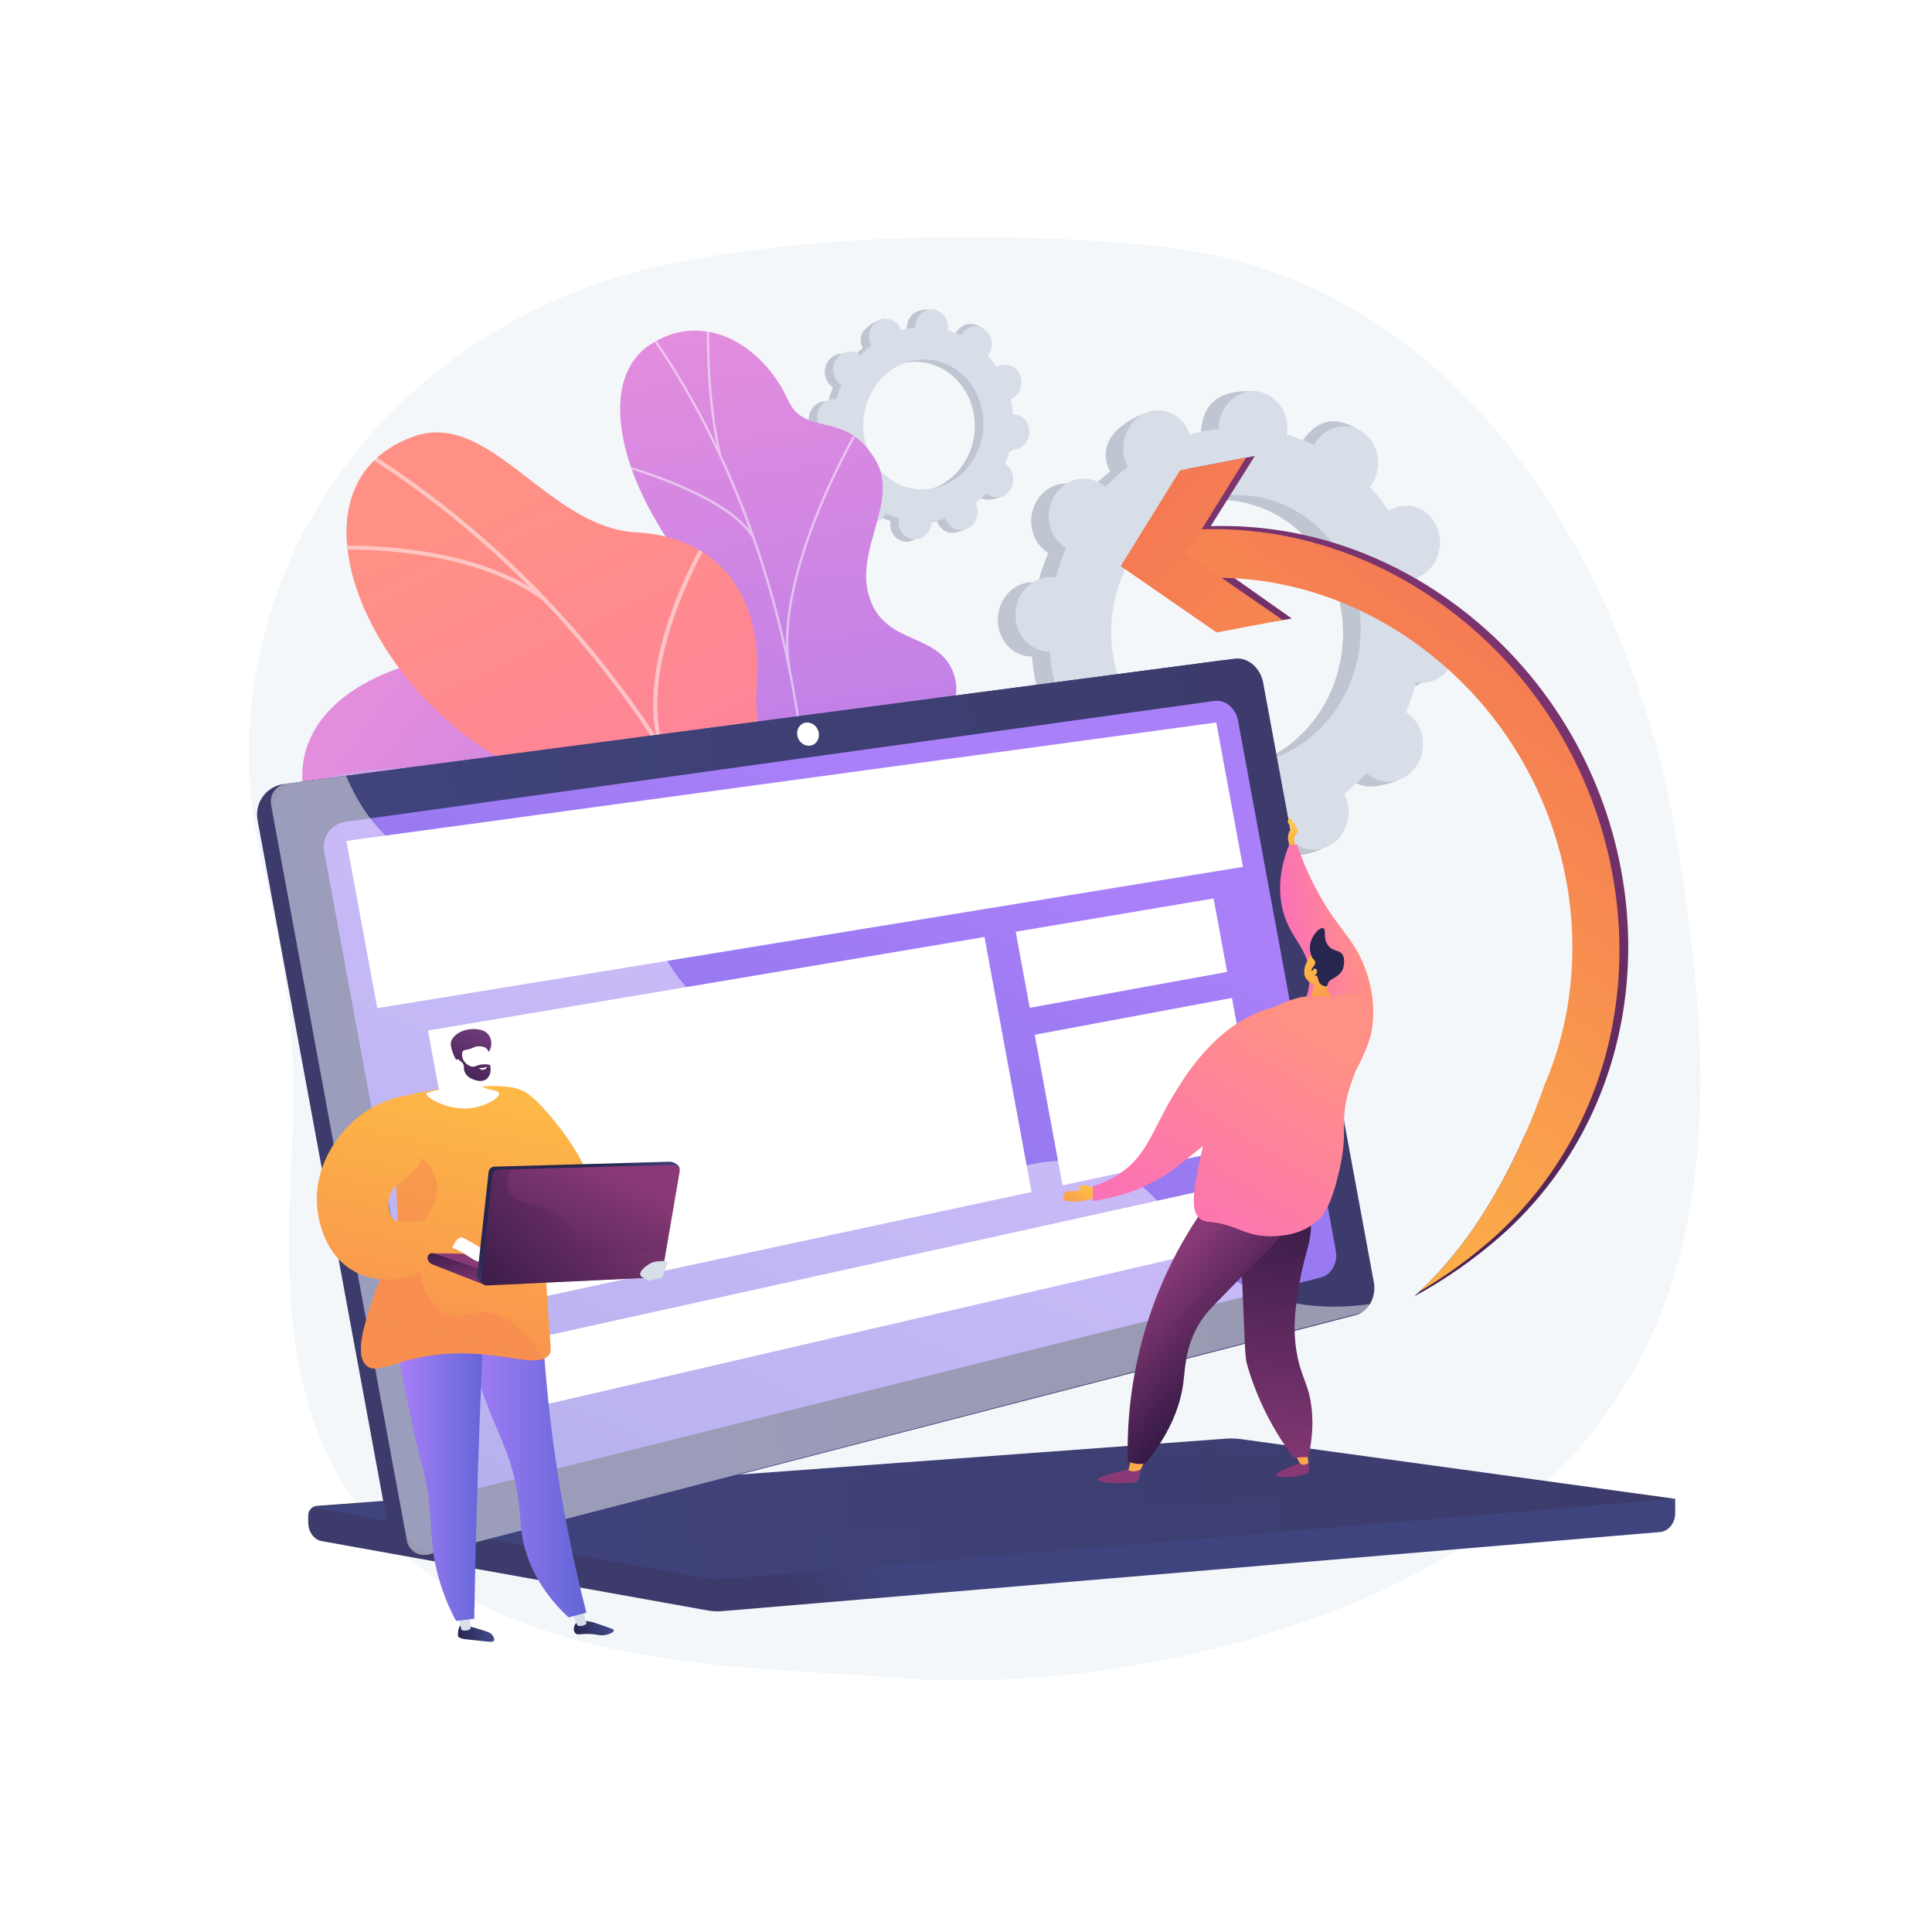 <?xml version="1.0" encoding="utf-8"?>
<!-- Generator: Adobe Illustrator 27.5.0, SVG Export Plug-In . SVG Version: 6.00 Build 0)  -->
<svg version="1.1" xmlns="http://www.w3.org/2000/svg" xmlns:xlink="http://www.w3.org/1999/xlink" x="0px" y="0px"
	 viewBox="0 0 3710 3710" style="enable-background:new 0 0 3710 3710;" xml:space="preserve">
<g id="Background">
	<g>
		<g>
			<rect style="fill:#FFFFFF;" width="3710" height="3710"/>
		</g>
	</g>
</g>
<g id="Illustration">
	<g>
		<path style="fill:#F4F7FA;" d="M3224.461,1638.977c-75.554-494.534-385.323-1102.103-997.307-1165.687
			c0,0-464.646-56.516-922.686,29.141c-271.846,50.837-510.216,202.17-661.046,419.672
			c-150.832,217.504-201.214,482.719-140.069,735.567c39.714,164.226,66.549,334.193,59.185,502.944
			c-9.287,212.824-26.778,436.595,67.305,635.061c137.852,290.782,474.199,376.436,767.684,403.755
			c108.151,10.067,216.703,14.125,324.949,22.683c207.657,16.417,440.532-10.151,640.675-64.214
			C3383.121,2882.375,3300.015,2133.51,3224.461,1638.977z"/>
		<g>
			<path style="fill:#BFC6D1;" d="M1925.928,868.323c17.471,1.471,32.927-12.672,34.521-31.59
				c1.593-18.918-11.279-35.447-28.75-36.918c-0.906-0.076-1.802-0.085-2.694-0.08c-0.833-9.771-2.357-19.341-4.549-28.644
				c0.829-0.339,1.657-0.692,2.473-1.111c15.927-8.185,22.876-28.697,15.52-45.817c-7.356-17.12-26.231-24.363-42.158-16.178
				c-0.833,0.429-1.626,0.909-2.409,1.402c-5.2-7.852-10.958-15.248-17.226-22.123c0.579-0.753,1.149-1.52,1.678-2.337
				c10.116-15.648,6.696-37.034-7.638-47.768c-14.334-10.733-34.155-6.749-44.27,8.899c-0.519,0.802-0.977,1.627-1.425,2.457
				c-8.092-3.905-16.54-7.139-25.287-9.669c0.155-0.953,0.298-1.912,0.38-2.892c1.594-18.918,5.041-40.277-12.452-41.475
				c-40.465-2.771-49.225,17.227-50.818,36.145c-0.082,0.98-0.103,1.949-0.109,2.915c-9.047,1.032-17.917,2.807-26.548,5.303
				c-0.302-0.893-0.618-1.783-0.994-2.661c-7.355-17.119-6.028-28.54-22.747-22.124c-36.458,13.987-42.287,34.645-34.931,51.764
				c0.385,0.895,0.818,1.746,1.263,2.586c-7.33,5.729-14.244,12.057-20.685,18.929c-0.689-0.617-1.39-1.223-2.14-1.785
				c-14.333-10.733-34.154-6.75-44.27,8.899c-10.116,15.648-6.696,37.034,7.639,47.768c0.734,0.55,1.49,1.035,2.252,1.509
				c-3.719,8.804-6.82,17.985-9.277,27.479c-0.879-0.154-1.764-0.296-2.669-0.372c-17.472-1.472-32.927,12.672-34.521,31.59
				c-1.594,18.917,11.278,35.447,28.75,36.919c0.905,0.076,1.802,0.085,2.694,0.079c0.834,9.772,2.357,19.342,4.549,28.645
				c-0.829,0.339-1.657,0.691-2.472,1.11c-15.928,8.186-22.876,28.698-15.521,45.818c7.356,17.12,26.231,24.362,42.159,16.178
				c0.832-0.427,1.625-0.908,2.408-1.401c5.2,7.853,10.959,15.247,17.226,22.123c-0.579,0.753-1.149,1.52-1.677,2.338
				c-10.115,15.648-6.696,37.034,7.638,47.767c14.335,10.734,45.364,5.823,55.48-9.825c0.518-0.802-10.231-0.7-9.784-1.53
				c8.091,3.905,16.54,7.139,25.287,9.669c-0.155,0.953-0.297,1.913-0.38,2.892c-1.594,18.918,11.279,35.447,28.75,36.919
				c17.472,1.472,32.927-12.672,34.52-31.59c0.083-0.979,0.103-1.949,0.109-2.915c9.048-1.031,17.917-2.806,26.548-5.302
				c0.302,0.893,0.617,1.782,0.994,2.66c7.355,17.119,26.23,24.362,42.158,16.177c15.927-8.185,22.875-28.698,15.52-45.816
				c-0.385-0.895-0.818-1.746-1.264-2.585c7.331-5.73,14.245-12.057,20.685-18.93c0.689,0.617,1.39,1.224,2.14,1.784
				c14.334,10.733,34.154,6.75,44.27-8.898c10.116-15.648,6.696-37.034-7.638-47.768c-0.734-0.549-1.491-1.035-2.252-1.508
				c3.718-8.805,6.82-17.985,9.277-27.48C1924.137,868.105,1925.023,868.246,1925.928,868.323z M1746.292,943.947
				c-63.436-5.343-110.17-65.356-104.385-134.044c5.785-68.688,61.9-120.038,125.335-114.695
				c63.436,5.342,110.17,65.356,104.385,134.044C1865.841,897.939,1809.727,949.29,1746.292,943.947z"/>
			<path style="fill:#BFC6D1;" d="M1926.927,769.979c15.927-8.185,22.875-28.698,15.52-45.817
				c-7.356-17.12-26.231-24.363-42.158-16.178c-0.833,0.427-1.625,0.909-2.407,1.401c-5.201-7.853-10.959-15.247-17.227-22.123
				c0.579-0.753,1.149-1.52,1.677-2.338c10.116-15.647,17.887-46.686,2.528-55.891c-29.151-17.473-44.32,1.375-54.436,17.023
				c-0.519,0.802-0.977,1.626-1.425,2.456c-8.092-3.905-16.539-7.138-25.287-9.668c0.155-0.953,0.298-1.912,0.38-2.892
				c0.868-10.297-2.573-19.863-8.685-26.701c-3.894,29.582-7.564,59.19-10.939,88.832c54.442,13.704,92.405,68.866,87.158,131.17
				c-4.446,52.796-38.64,95.315-83.025,109.754c0.103,5.771,0.251,11.555,0.197,17.335c-0.146,15.682-1.162,31.396-2.195,47.097
				c4.307-0.87,8.565-1.908,12.765-3.123c0.302,0.894,0.617,1.783,0.994,2.661c7.355,17.12,23.791,27.528,53.096,13.776
				c16.212-7.607,11.938-26.296,4.583-43.415c-0.384-0.894-0.818-1.746-1.263-2.586c7.33-5.73,14.244-12.057,20.685-18.929
				c0.689,0.617,1.391,1.224,2.14,1.784c14.334,10.735,46.491,4.708,56.606-10.94c10.116-15.648-5.641-34.991-19.974-45.726
				c-0.734-0.549-1.491-1.035-2.253-1.509c3.719-8.804,6.821-17.986,9.277-27.48c0.879,0.156,1.764,0.297,2.669,0.372
				c17.472,1.473,32.927-12.671,34.521-31.59c1.593-18.917-11.278-35.447-28.75-36.918c-0.906-0.076-1.801-0.085-2.694-0.08
				c-0.833-9.771-2.357-19.341-4.549-28.643C1925.284,770.75,1926.111,770.398,1926.927,769.979z"/>
			<path style="fill:#D8DEE8;" d="M1942.226,863.767c17.472,1.471,32.927-12.672,34.521-31.59
				c1.593-18.918-11.279-35.447-28.75-36.918c-0.906-0.076-1.801-0.086-2.694-0.08c-0.834-9.772-2.357-19.342-4.549-28.644
				c0.83-0.339,1.657-0.692,2.472-1.112c15.928-8.184,22.876-28.697,15.52-45.817c-7.355-17.12-26.231-24.363-42.158-16.178
				c-0.833,0.429-1.626,0.909-2.409,1.402c-5.2-7.853-10.958-15.248-17.226-22.123c0.579-0.753,1.149-1.52,1.678-2.338
				c10.115-15.646,6.695-37.034-7.638-47.767c-14.334-10.733-34.155-6.75-44.27,8.898c-0.518,0.803-0.977,1.627-1.425,2.457
				c-8.092-3.905-16.539-7.138-25.287-9.668c0.155-0.953,0.298-1.912,0.38-2.892c1.594-18.918-11.279-35.447-28.75-36.919
				c-17.471-1.471-32.926,12.672-34.52,31.59c-0.083,0.979-0.103,1.949-0.109,2.915c-9.047,1.031-17.917,2.806-26.547,5.303
				c-0.302-0.893-0.618-1.783-0.994-2.661c-7.356-17.119-26.231-24.362-42.159-16.178c-15.928,8.185-22.876,28.698-15.521,45.818
				c0.385,0.894,0.818,1.746,1.264,2.586c-7.33,5.729-14.244,12.057-20.685,18.929c-0.689-0.617-1.39-1.223-2.139-1.785
				c-14.335-10.734-34.155-6.75-44.271,8.899c-10.116,15.648-6.696,37.034,7.639,47.767c0.734,0.55,1.491,1.036,2.252,1.509
				c-3.718,8.805-6.82,17.985-9.277,27.48c-0.879-0.155-1.763-0.296-2.669-0.372c-17.472-1.471-32.927,12.672-34.52,31.59
				c-1.594,18.918,11.278,35.448,28.749,36.919c0.905,0.076,1.802,0.085,2.694,0.08c0.834,9.772,2.357,19.342,4.55,28.644
				c-0.829,0.34-1.657,0.692-2.473,1.111c-15.928,8.185-22.876,28.698-15.52,45.818c7.355,17.12,26.231,24.362,42.158,16.177
				c0.833-0.427,1.626-0.907,2.408-1.401c5.2,7.853,10.958,15.247,17.227,22.122c-0.58,0.753-1.15,1.521-1.678,2.338
				c-10.116,15.647-6.696,37.034,7.639,47.767c14.333,10.733,34.154,6.75,44.27-8.898c0.518-0.802,0.977-1.627,1.425-2.457
				c8.092,3.905,16.54,7.138,25.287,9.669c-0.155,0.953-0.297,1.912-0.38,2.892c-1.593,18.918,11.279,35.447,28.75,36.919
				c17.471,1.471,32.927-12.672,34.52-31.59c0.083-0.979,0.103-1.949,0.109-2.915c9.048-1.031,17.917-2.806,26.548-5.303
				c0.303,0.894,0.617,1.783,0.994,2.66c7.355,17.119,26.23,24.362,42.158,16.178c15.927-8.185,22.876-28.698,15.52-45.816
				c-0.385-0.895-0.818-1.746-1.264-2.586c7.33-5.73,14.244-12.057,20.685-18.929c0.689,0.617,1.391,1.223,2.14,1.784
				c14.334,10.734,34.155,6.75,44.27-8.898c10.116-15.649,6.696-37.034-7.638-47.768c-0.734-0.549-1.491-1.035-2.252-1.508
				c3.718-8.805,6.821-17.985,9.277-27.48C1940.436,863.55,1941.322,863.69,1942.226,863.767z M1762.59,939.391
				c-63.436-5.342-110.17-65.355-104.385-134.043c5.785-68.688,61.899-120.039,125.334-114.695
				c63.435,5.343,110.17,65.355,104.385,134.043C1882.14,893.384,1826.026,944.735,1762.59,939.391z"/>
		</g>
		<g>
			<g>
				<defs>
					<path id="SVGID_1_" d="M1922.726,2364.959l-215.344,147.094c0,0-115.993-82.777-116.472-196.784
						c-0.977-232.608-204.635-215.518-291.005-221.121c-130.255-8.449-241.354-72.701-144.968-199.55
						c96.386-126.848-161.145-234.598-373.471-217.926c-207.776,16.315-356.671-343.617,89.792-420.22
						c266.627-45.747,381.909,191.327,468.587,297.207c86.679,105.88,260.457,0.838,297.089,177.488
						c31.291,150.891-3.195,300.057,122.931,332.337C1885.992,2095.765,1955.18,2181.293,1922.726,2364.959z"/>
				</defs>
				<clipPath id="SVGID_00000076571450107886393790000012923212331867092883_">
					<use xlink:href="#SVGID_1_"  style="overflow:visible;"/>
				</clipPath>
				
					<linearGradient id="SVGID_00000010280865027189344120000016816866017856505015_" gradientUnits="userSpaceOnUse" x1="8495.968" y1="-1245.328" x2="7976.766" y2="230.301" gradientTransform="matrix(-0.826 0.564 0.564 0.826 8403.005 -2391.539)">
					<stop  offset="0.004" style="stop-color:#E38DDD"/>
					<stop  offset="1" style="stop-color:#9571F6"/>
				</linearGradient>
				
					<path style="clip-path:url(#SVGID_00000076571450107886393790000012923212331867092883_);fill:url(#SVGID_00000010280865027189344120000016816866017856505015_);" d="
					M1922.726,2364.959l-215.344,147.094c0,0-115.993-82.777-116.472-196.784c-0.977-232.608-204.635-215.518-291.005-221.121
					c-130.255-8.449-226.284-68.728-162.242-194.126c72.46-141.881-143.871-240.022-356.197-223.349
					c-207.776,16.315-356.671-343.617,89.792-420.22c266.627-45.747,381.909,191.327,468.587,297.207
					c86.679,105.88,260.457,0.838,297.089,177.488c31.291,150.891-3.195,300.057,122.931,332.337
					C1885.992,2095.765,1955.18,2181.293,1922.726,2364.959z"/>
				<g style="opacity:0.5;clip-path:url(#SVGID_00000076571450107886393790000012923212331867092883_);">
					<path style="fill:#BEB8F2;" d="M1843.176,2448.608l-5.031,2.235c-1.384-3.116-141.087-314.624-372.695-581.673
						c-213.371-246.026-550.68-503.56-945.898-333.318l-2.178-5.056c175.932-75.785,355.204-74.569,532.837,3.612
						c141.898,62.453,283.029,173.897,419.473,331.238C1701.802,2133.319,1841.788,2445.486,1843.176,2448.608z"/>
					<path style="fill:#BEB8F2;" d="M1123.027,1570.284l-4.897,2.519c-83.869-162.919-286.762-337.133-288.801-338.874l3.572-4.189
						C834.949,1231.489,1038.666,1406.41,1123.027,1570.284z"/>
					<path style="fill:#BEB8F2;" d="M1003.243,1521.436c-218.165,9.186-329.896,152.603-330.998,154.049l-4.379-3.335
						c1.117-1.471,114.306-146.915,335.145-156.216L1003.243,1521.436z"/>
					<path style="fill:#BEB8F2;" d="M1607.355,2052.007c-197.236-179.616-524.656-33.06-527.727-31.365l-2.967-4.631
						c2.856-1.948,335.414-149.286,534.401,31.926L1607.355,2052.007z"/>
					<path style="fill:#BEB8F2;" d="M1546.721,1960.227l-5.086,2.114c-65.38-157.171,19.219-353.833,20.082-355.802l5.042,2.208
						C1565.906,1610.696,1482.249,1805.251,1546.721,1960.227z"/>
					<path style="fill:#BEB8F2;" d="M1815.083,2402.309c-63.54-78.946-227.768-63.646-229.419-63.483l-0.543-5.477
						c6.861-0.683,168.837-15.768,234.25,65.509L1815.083,2402.309z"/>
					<path style="fill:#BEB8F2;" d="M1782.991,2328.096l-5.005,2.295c-33.414-72.827,15.542-212.824,31.63-258.827
						c2.273-6.502,4.235-12.114,4.388-13.182l5.46,0.702c-0.194,1.511-1.488,5.245-4.652,14.298
						C1798.907,2118.867,1750.502,2257.286,1782.991,2328.096z"/>
				</g>
			</g>
			<g>
				
					<linearGradient id="SVGID_00000142163581894299446210000014631323271211633294_" gradientUnits="userSpaceOnUse" x1="-4196.123" y1="1433.553" x2="-3542.441" y2="3151.157" gradientTransform="matrix(0.976 0.22 -0.22 0.976 5857.053 129.15)">
					<stop  offset="0.004" style="stop-color:#E38DDD"/>
					<stop  offset="1" style="stop-color:#9571F6"/>
				</linearGradient>
				<path style="fill:url(#SVGID_00000142163581894299446210000014631323271211633294_);" d="M1412.196,1932.906
					c-48.454,51.24-38.496,118.901-23.619,166.734c6.513,1.869,9.784,4.605,15.916,7.937
					c55.346,30.072,85.365,31.108,144.596,52.135c12.75,4.526,54.211,6.43,71.202,6.12l31.667-1.083
					c0,0,96.237-130.706,28.342-193.34c-67.896-62.634,7.758-198.367,38.974-275.213c19.169-47.189,12.819-74.911,17.079-93.381
					c45.095-195.517,119.746-235.441,95.354-308.028c-26.927-80.13-125.609-54.413-159.506-140.035
					c-38.276-96.684,61.855-194.388,5.188-277.788c-9.715-14.299-20.086-28.726-39.493-41.18
					c-47.903-30.74-99.445-12.698-124.187-66.787c-49.732-108.719-164.682-174.989-266.879-106.172
					c-100.863,67.918-66.526,269.144,110.991,472.973c109.716,159.349,101.003,195.384,62.677,278.334
					c-26.843,58.102-138.112,197.848-68.881,285.569C1420.85,1787.423,1467.59,1874.331,1412.196,1932.906z"/>
				<g>
					<defs>
						<path id="SVGID_00000013872977113299180720000006772720719266605457_" d="M1412.015,2159.31l233.451,9.351
							c0,0,102.73-134.616,34.834-197.25s7.757-198.367,38.974-275.213c84.699-208.504-171.403-259.306-85.792-535.649
							c22.77-73.499,92.814-206.215,43.908-283.582c-55.717-88.143-131.861-38.408-163.68-107.967
							c-49.732-108.719-164.683-174.988-266.879-106.172c-100.864,67.919-66.526,269.144,110.989,472.973
							c109.718,159.35,101.003,195.384,62.679,278.334c-26.844,58.102-138.113,197.849-68.881,285.57
							c69.232,87.721,115.969,174.628,60.577,233.204C1327.91,2022.038,1412.015,2159.31,1412.015,2159.31z"/>
					</defs>
					<clipPath id="SVGID_00000182510685184406022250000016510521797348233603_">
						<use xlink:href="#SVGID_00000013872977113299180720000006772720719266605457_"  style="overflow:visible;"/>
					</clipPath>
					<g style="opacity:0.5;clip-path:url(#SVGID_00000182510685184406022250000016510521797348233603_);">
						<path style="fill:#FCFDFE;" d="M1516.895,2153.116l4.573,0.731c4.272-25.213,8.245-50.694,11.806-75.736
							c26.358-185.414,33.063-366.673,19.922-538.746c-11.136-145.802-36.64-287.063-75.805-419.859
							c-31.496-106.794-71.959-208.719-120.264-302.943c-33.96-66.237-71.412-128.015-111.324-183.613
							c-6.953-9.69-14.643-19.247-22.08-28.491c-9.909-12.315-20.155-25.049-28.735-38.196l-3.95,2.183
							c8.698,13.328,19.013,26.148,28.988,38.547c7.4,9.197,15.051,18.707,21.935,28.299
							c39.786,55.423,77.128,117.016,110.99,183.067c48.186,93.99,88.551,195.673,119.975,302.221
							c39.084,132.523,64.537,273.503,75.651,419.024c13.119,171.782,6.425,352.752-19.895,537.88
							C1525.129,2102.49,1521.162,2127.935,1516.895,2153.116z"/>
						<path style="fill:#FCFDFE;" d="M1513.401,1283.843l4.572-0.612c-31.499-182.431,131.446-457.374,133.097-460.129l-4.057-2.131
							C1645.356,823.74,1481.65,1099.952,1513.401,1283.843z"/>
						<path style="fill:#FCFDFE;" d="M1553.398,1800.634l4.625-0.114c-5.805-126.075-210.422-279.593-212.488-281.13l-2.862,3.336
							C1344.723,1524.25,1547.685,1676.53,1553.398,1800.634z"/>
						<path style="fill:#FCFDFE;" d="M1550.028,1872.335l4.588,0.643c11.954-81.393,75.247-185.783,178.221-293.935
							c5.178-5.438,5.178-5.438,5.308-6.243l-4.581-0.697l2.29,0.348l-1.988-1.112c-0.299,0.399-2.254,2.453-4.521,4.832
							C1625.785,1684.942,1562.101,1790.12,1550.028,1872.335z"/>
						<path style="fill:#FCFDFE;" d="M1523.989,2106.991l4.573-0.596c-15.106-89.799-140.707-158.835-141.972-159.521l-2.291,3.698
							C1385.546,1951.249,1509.227,2019.248,1523.989,2106.991z"/>
						<path style="fill:#FCFDFE;" d="M1523.523,2155.325c37.981-63.513,97.039-118.699,180.549-168.712l-2.556-3.62
							c-84.15,50.398-143.699,106.073-182.05,170.205L1523.523,2155.325z"/>
						<path style="fill:#FCFDFE;" d="M1380.427,874.268l4.522-0.85c-23.593-100.612-23.318-211.019-23.227-247.299
							c0.022-8.783,0.019-11.874-0.184-12.953l-4.56,0.674c0.143,0.826,0.13,5.846,0.114,12.203
							C1357.001,662.439,1356.726,773.196,1380.427,874.268z"/>
						<path style="fill:#FCFDFE;" d="M1444.789,1032.974l4.032-2.052c-51-84.559-251.107-138.504-259.601-140.76l-1.208,4.128
							C1190.072,894.838,1394.741,949.994,1444.789,1032.974z"/>
					</g>
				</g>
			</g>
			<g>
				
					<linearGradient id="SVGID_00000081629581998590584670000003576157275362985624_" gradientUnits="userSpaceOnUse" x1="1201.912" y1="992.344" x2="2081.919" y2="2441.063" gradientTransform="matrix(0.993 0.116 -0.116 0.993 -62.065 -181.409)">
					<stop  offset="0" style="stop-color:#FF9085"/>
					<stop  offset="1" style="stop-color:#FB6FBB"/>
				</linearGradient>
				<path style="fill:url(#SVGID_00000081629581998590584670000003576157275362985624_);" d="M1412.132,2608.456
					c16.016-0.134,7.056-83.769,65.296-182.585c14.55-24.688,84.571-164.843,201.97-155.157c22.789,1.88,45.579,3.758,68.368,5.638
					c25.56-48.668,40.633-99.273-25.915-126.948c-103.347-42.977-82.324-221.464-44.532-281.024
					c46.773-73.717,151.95-247.474-6.714-316.287c-132.086-57.289-229.731-68.784-217.206-237.003
					c12.525-168.222-70.305-283.874-232.211-292.897c-170.382-9.495-280.815-238.116-428.681-183.466
					c-257.647,95.231-87.912,489.241,191.337,630.549c279.247,141.308,97.722,221.196,71.677,356.995
					c-1.703,12.743-3.361,32.631-0.863,56.476c15.387,146.804,161.732,189.1,254.631,318.804
					C1435.985,2378.441,1385.149,2608.681,1412.132,2608.456z"/>
				<g>
					<defs>
						<path id="SVGID_00000172401907764748431360000017421566177042134437_" d="M1361.32,2274.228l368.589,40.743
							c27.584-46.86,66.277-134.653-8.058-165.566c-103.348-42.979-82.324-221.465-44.533-281.025
							c46.773-73.717,151.949-247.474-6.714-316.288c-132.086-57.288-229.73-68.782-217.205-237.003
							c12.525-168.221-70.306-283.874-232.212-292.896c-170.381-9.495-280.814-238.117-428.68-183.465
							c-257.647,95.229-87.912,489.238,191.336,630.548c279.248,141.308,97.723,221.195,71.678,356.995
							c-35.558,185.397,237.185,177.088,298.106,258.764C1401.387,2149.065,1380.592,2227.183,1361.32,2274.228z"/>
					</defs>
					<clipPath id="SVGID_00000121977574585441554660000017581191774223942535_">
						<use xlink:href="#SVGID_00000172401907764748431360000017421566177042134437_"  style="overflow:visible;"/>
					</clipPath>
					<g style="opacity:0.5;clip-path:url(#SVGID_00000121977574585441554660000017581191774223942535_);">
						<path style="fill:#FCFDFE;" d="M1541.664,2238.705l8.018-0.588c-45.673-553.079-375.597-1082.534-861.022-1381.747
							l-4.397,6.353C1167.643,1160.675,1496.181,1687.922,1541.664,2238.705z"/>
						<path style="fill:#FCFDFE;" d="M1489.388,1939.176l7.983,0.918c27.893-216.423,245.991-362.591,248.191-364.042l-4.608-6.219
							C1738.725,1571.3,1517.722,1719.342,1489.388,1939.176z"/>
						<path style="fill:#FCFDFE;" d="M1530.322,2137.177l7.487-2.77c-85.525-205.774-504.51-281.588-508.733-282.328l-1.472,7.46
							C1031.781,1860.273,1446.424,1935.316,1530.322,2137.177z"/>
						<path style="fill:#FCFDFE;" d="M1266.289,1437.834l7.713-2.155c-52.831-168.109,89.293-401.152,90.734-403.486l-6.945-3.824
							C1356.331,1030.732,1212.481,1266.62,1266.289,1437.834z"/>
						<path style="fill:#FCFDFE;" d="M1044.406,1154.467l5.01-5.938c-165.689-124.402-450.441-98.856-453.302-98.579l0.808,7.55
							C599.747,1057.224,881.3,1032.001,1044.406,1154.467z"/>
					</g>
				</g>
			</g>
		</g>
		<g>
			<path style="fill:#BFC6D1;" d="M2691.036,1320.716c36.305,3.057,68.42-26.332,71.733-65.644
				c3.31-39.311-23.437-73.659-59.742-76.716c-1.882-0.159-3.744-0.177-5.598-0.166c-1.732-20.304-4.897-40.191-9.453-59.522
				c1.723-0.705,3.442-1.437,5.138-2.308c33.097-17.008,47.535-59.631,32.25-95.207c-15.284-35.574-54.506-50.625-87.602-33.617
				c-1.731,0.891-3.379,1.889-5.006,2.913c-10.805-16.317-22.771-31.684-35.796-45.971c1.203-1.565,2.387-3.159,3.486-4.857
				c21.021-32.515,13.914-76.955-15.871-99.261c-29.786-22.303-70.972-14.024-91.992,18.491c-1.077,1.666-2.031,3.38-2.961,5.105
				c-16.814-8.115-34.369-14.835-52.546-20.092c0.322-1.98,0.618-3.973,0.79-6.009c3.312-39.311,10.475-83.695-25.875-86.183
				c-84.084-5.758-102.289,35.798-105.599,75.109c-0.171,2.037-0.214,4.05-0.226,6.057c-18.801,2.144-37.231,5.833-55.166,11.02
				c-0.629-1.856-1.283-3.705-2.066-5.529c-15.284-35.573-12.526-59.304-47.268-45.974c-75.76,29.066-87.871,71.992-72.586,107.564
				c0.799,1.859,1.7,3.627,2.625,5.373c-15.231,11.906-29.599,25.055-42.983,39.335c-1.431-1.283-2.889-2.542-4.447-3.708
				c-29.784-22.304-70.971-14.026-91.991,18.491c-21.021,32.517-13.914,76.955,15.873,99.26c1.525,1.143,3.097,2.151,4.679,3.136
				c-7.727,18.295-14.172,37.373-19.278,57.102c-1.826-0.321-3.666-0.615-5.545-0.773c-36.306-3.059-68.421,26.332-71.733,65.644
				c-3.311,39.309,23.436,73.657,59.742,76.716c1.881,0.157,3.744,0.177,5.598,0.165c1.732,20.306,4.897,40.192,9.454,59.524
				c-1.722,0.705-3.443,1.436-5.137,2.306c-33.097,17.01-47.536,59.634-32.251,95.208c15.285,35.574,54.507,50.624,87.605,33.617
				c1.73-0.888,3.378-1.887,5.004-2.912c10.806,16.318,22.772,31.684,35.796,45.971c-1.203,1.565-2.387,3.159-3.486,4.858
				c-21.02,32.515-13.914,76.955,15.871,99.259c29.787,22.304,94.265,12.099,115.285-20.416c1.076-1.666-21.26-1.455-20.331-3.179
				c16.814,8.115,34.369,14.835,52.545,20.091c-0.322,1.98-0.618,3.975-0.789,6.01c-3.312,39.311,23.437,73.658,59.742,76.716
				c36.306,3.059,68.421-26.332,71.731-65.643c0.172-2.035,0.213-4.05,0.226-6.057c18.801-2.143,37.232-5.831,55.166-11.018
				c0.629,1.855,1.282,3.704,2.066,5.528c15.284,35.573,54.506,50.624,87.604,33.615c33.097-17.008,47.535-59.633,32.25-95.205
				c-0.8-1.859-1.701-3.629-2.626-5.373c15.233-11.906,29.6-25.055,42.982-39.336c1.431,1.283,2.889,2.543,4.447,3.708
				c29.786,22.304,70.971,14.026,91.992-18.49c21.02-32.517,13.913-76.955-15.872-99.261c-1.526-1.141-3.098-2.151-4.68-3.134
				c7.726-18.296,14.173-37.373,19.277-57.103C2687.316,1320.265,2689.156,1320.557,2691.036,1320.716z M2317.758,1477.862
				c-131.818-11.103-228.931-135.808-216.91-278.539c12.022-142.731,128.626-249.435,260.442-238.334
				c131.818,11.101,228.931,135.808,216.91,278.539C2566.177,1382.259,2449.574,1488.964,2317.758,1477.862z"/>
			<path style="fill:#BFC6D1;" d="M2693.114,1116.36c33.097-17.008,47.534-59.633,32.25-95.207
				c-15.284-35.574-54.506-50.625-87.604-33.617c-1.73,0.888-3.377,1.888-5.002,2.912c-10.807-16.318-22.773-31.684-35.798-45.97
				c1.204-1.564,2.387-3.159,3.486-4.859c21.021-32.513,37.169-97.011,5.254-116.141c-60.575-36.307-92.097,2.858-113.117,35.373
				c-1.077,1.666-2.031,3.379-2.962,5.104c-16.814-8.115-34.368-14.833-52.545-20.091c0.322-1.98,0.618-3.973,0.79-6.009
				c1.803-21.396-5.346-41.274-18.046-55.484c-8.092,61.471-15.718,122.995-22.731,184.59
				c113.129,28.477,192.016,143.101,181.111,272.568c-9.24,109.709-80.293,198.062-172.523,228.065
				c0.213,11.992,0.521,24.011,0.41,36.021c-0.302,32.586-2.415,65.24-4.561,97.866c8.949-1.808,17.797-3.966,26.526-6.489
				c0.628,1.857,1.281,3.706,2.065,5.528c15.285,35.574,49.437,57.203,110.332,28.626c33.687-15.808,24.807-54.641,9.522-90.216
				c-0.799-1.857-1.7-3.627-2.625-5.372c15.232-11.906,29.6-25.055,42.983-39.335c1.431,1.283,2.891,2.543,4.446,3.707
				c29.787,22.306,96.606,9.784,117.627-22.734c21.021-32.517-11.721-72.711-41.506-95.016c-1.526-1.142-3.098-2.151-4.681-3.135
				c7.727-18.295,14.174-37.374,19.278-57.102c1.827,0.324,3.665,0.617,5.546,0.772c36.307,3.061,68.421-26.33,71.732-65.643
				c3.311-39.31-23.436-73.657-59.741-76.714c-1.882-0.159-3.742-0.177-5.598-0.166c-1.732-20.304-4.897-40.191-9.453-59.52
				C2689.698,1117.964,2691.418,1117.231,2693.114,1116.36z"/>
			<path style="fill:#D8DEE8;" d="M2724.904,1311.25c36.305,3.057,68.421-26.332,71.733-65.644
				c3.31-39.311-23.437-73.659-59.742-76.716c-1.882-0.159-3.742-0.177-5.598-0.166c-1.733-20.305-4.897-40.192-9.453-59.522
				c1.724-0.705,3.442-1.437,5.137-2.31c33.097-17.006,47.535-59.631,32.25-95.205c-15.284-35.574-54.507-50.625-87.603-33.617
				c-1.731,0.891-3.379,1.889-5.006,2.913c-10.805-16.318-22.771-31.684-35.795-45.971c1.203-1.565,2.387-3.159,3.486-4.859
				c21.02-32.513,13.913-76.955-15.871-99.259c-29.786-22.303-70.973-14.025-91.992,18.489c-1.077,1.668-2.031,3.381-2.962,5.105
				c-16.814-8.115-34.368-14.833-52.545-20.091c0.322-1.98,0.618-3.973,0.789-6.01c3.312-39.312-23.437-73.659-59.742-76.716
				c-36.304-3.058-68.419,26.331-71.731,65.643c-0.171,2.035-0.214,4.05-0.226,6.057c-18.799,2.142-37.231,5.831-55.165,11.02
				c-0.629-1.855-1.284-3.705-2.065-5.529c-15.285-35.572-54.507-50.623-87.604-33.617c-33.098,17.009-47.536,59.634-32.251,95.208
				c0.8,1.857,1.7,3.627,2.626,5.373c-15.231,11.906-29.599,25.055-42.982,39.335c-1.431-1.282-2.889-2.542-4.445-3.709
				c-29.787-22.305-70.973-14.025-91.994,18.491c-21.021,32.517-13.914,76.955,15.873,99.258c1.525,1.144,3.097,2.153,4.679,3.136
				c-7.726,18.296-14.172,37.373-19.277,57.104c-1.827-0.322-3.664-0.615-5.546-0.774c-36.305-3.057-68.421,26.332-71.731,65.643
				c-3.312,39.311,23.435,73.659,59.74,76.717c1.881,0.159,3.744,0.177,5.598,0.166c1.732,20.306,4.897,40.192,9.455,59.521
				c-1.724,0.707-3.444,1.438-5.139,2.308c-33.098,17.009-47.536,59.634-32.251,95.208c15.285,35.574,54.507,50.624,87.603,33.615
				c1.73-0.888,3.379-1.885,5.005-2.911c10.806,16.318,22.771,31.684,35.798,45.97c-1.204,1.566-2.389,3.16-3.487,4.859
				c-21.02,32.513-13.914,76.955,15.872,99.258c29.784,22.304,70.971,14.026,91.992-18.49c1.076-1.667,2.031-3.38,2.96-5.105
				c16.814,8.115,34.37,14.833,52.545,20.091c-0.323,1.98-0.618,3.973-0.789,6.01c-3.311,39.311,23.437,73.659,59.742,76.716
				c36.305,3.057,68.421-26.332,71.731-65.643c0.171-2.035,0.213-4.05,0.226-6.057c18.801-2.143,37.231-5.831,55.165-11.02
				c0.629,1.857,1.283,3.705,2.066,5.528c15.284,35.573,54.506,50.624,87.604,33.617c33.096-17.008,47.536-59.634,32.25-95.205
				c-0.8-1.859-1.701-3.629-2.626-5.374c15.232-11.906,29.599-25.055,42.982-39.334c1.432,1.282,2.891,2.541,4.446,3.707
				c29.787,22.305,70.972,14.027,91.993-18.489c21.021-32.517,13.914-76.955-15.872-99.26c-1.526-1.142-3.098-2.151-4.68-3.134
				c7.726-18.296,14.174-37.373,19.277-57.103C2721.185,1310.799,2723.024,1311.091,2724.904,1311.25z M2351.626,1468.395
				c-131.817-11.101-228.93-135.806-216.908-278.537c12.021-142.731,128.625-249.437,260.441-238.333
				c131.817,11.102,228.93,135.806,216.909,278.537C2600.046,1372.793,2483.442,1479.499,2351.626,1468.395z"/>
		</g>
		<g>
			
				<linearGradient id="SVGID_00000065761042774543192080000012226639786626791326_" gradientUnits="userSpaceOnUse" x1="1708.107" y1="2996.898" x2="1523.687" y2="3074.354">
				<stop  offset="0" style="stop-color:#40447E"/>
				<stop  offset="0.996" style="stop-color:#3C3B6B"/>
			</linearGradient>
			<path style="fill:url(#SVGID_00000065761042774543192080000012226639786626791326_);" d="M2481.677,2871.527l-1168.272-10.206
				l-263.607-2.305l-440.819,32.612c-9.644,0.714-17.177,8.747-17.177,18.416v12.645c0,18.371,10.688,33.975,26.195,36.74
				l741.566,133.238c8.824,1.58,17.791,1.976,26.68,1.25l1801.364-151.904c16.069-1.349,29.276-17.021,29.276-35.885v-28.214
				L2481.677,2871.527z"/>
			
				<linearGradient id="SVGID_00000136412108920869787540000010592917548658081712_" gradientUnits="userSpaceOnUse" x1="600.073" y1="2897.404" x2="3215.349" y2="2897.404">
				<stop  offset="0" style="stop-color:#40447E"/>
				<stop  offset="0.996" style="stop-color:#3C3B6B"/>
			</linearGradient>
			<path style="fill:url(#SVGID_00000136412108920869787540000010592917548658081712_);" d="M3215.349,2877.914l-1829.197,154.274
				c-8.89,0.757-17.812,0.329-26.635-1.251l-759.444-136.288l448.821-35.634l1305.635-96.396c9.383-0.691,18.767-0.396,28.084,0.889
				L3215.349,2877.914z"/>
			
				<linearGradient id="SVGID_00000024703922249263421590000016628339962989929608_" gradientUnits="userSpaceOnUse" x1="847.707" y1="2875.903" x2="2771.093" y2="2875.903">
				<stop  offset="0" style="stop-color:#40447E"/>
				<stop  offset="0.996" style="stop-color:#3C3B6B"/>
			</linearGradient>
			<polygon style="opacity:0.3;fill:url(#SVGID_00000024703922249263421590000016628339962989929608_);" points="847.707,2896.17 
				2316.511,2786.108 2771.093,2848.046 1314.942,2965.697 			"/>
		</g>
		<g>
			<g>
				
					<linearGradient id="SVGID_00000036969350609954996150000009579130154669247640_" gradientUnits="userSpaceOnUse" x1="1511.07" y1="1538.802" x2="1303.971" y2="1625.783" gradientTransform="matrix(0.983 -0.181 0.181 0.983 -261.512 814.118)">
					<stop  offset="0" style="stop-color:#40447E"/>
					<stop  offset="0.996" style="stop-color:#3C3B6B"/>
				</linearGradient>
				<path style="fill:url(#SVGID_00000036969350609954996150000009579130154669247640_);" d="M2577.213,2529.993L818.696,2985.006
					c-33.588,8.69-66.049-11.824-72.333-45.866L494.629,1575.303c-6.283-34.042,16.617-65.328,50.973-69.856l1798.745-237.068
					c24.85-3.275,49.212,17.392,54.52,46.147l212.64,1152.04C2616.815,2495.321,2601.507,2523.706,2577.213,2529.993z"/>
				
					<linearGradient id="SVGID_00000165948457389521855770000011106314866860801171_" gradientUnits="userSpaceOnUse" x1="636.324" y1="1579.429" x2="2552.346" y2="1579.429" gradientTransform="matrix(0.983 -0.181 0.181 0.983 -261.512 814.118)">
					<stop  offset="0" style="stop-color:#40447E"/>
					<stop  offset="0.996" style="stop-color:#3C3B6B"/>
				</linearGradient>
				<path style="fill:url(#SVGID_00000165948457389521855770000011106314866860801171_);" d="M2603.859,2525.204L848.953,2979.422
					c-33.518,8.675-65.915-11.824-72.192-45.829L525.294,1571.195c-6.277-34.006,16.57-65.255,50.854-69.773l1795.076-236.585
					c24.802-3.269,49.119,17.381,54.421,46.108l212.43,1150.903C2643.378,2490.574,2628.105,2518.928,2603.859,2525.204z"/>
				
					<linearGradient id="SVGID_00000178883574718530236370000012864152733635506075_" gradientUnits="userSpaceOnUse" x1="1805.342" y1="1540.806" x2="960.958" y2="3447.48">
					<stop  offset="0" style="stop-color:#AA80F9"/>
					<stop  offset="0.996" style="stop-color:#6165D7"/>
				</linearGradient>
				<path style="fill:url(#SVGID_00000178883574718530236370000012864152733635506075_);" d="M2536.719,2453.136L900.568,2862.313
					c-27.177,6.796-53.442-10.111-58.551-37.792L622.489,1635.164c-5.109-27.681,13.314-53.26,41.033-57.115l1668.836-232.099
					c20.515-2.854,40.63,14.039,45.001,37.721l187.806,1017.495C2569.536,2424.845,2556.833,2448.107,2536.719,2453.136z"/>
				<path style="fill:#FFFFFF;" d="M1572.197,1406.935c2.252,12.2-5.105,23.35-16.453,24.906
					c-11.371,1.56-22.437-7.101-24.698-19.347s5.148-23.403,16.528-24.917C1558.93,1386.065,1569.945,1394.733,1572.197,1406.935z"
					/>
				<path style="opacity:0.48;fill:#FFFFFF;" d="M2130.001,2243.525c-147.527-53.259-235.823,60.085-356.396-17.782
					c-73.538-47.492-50.565-95.517-144.164-169.592c-104.279-82.527-154.975-41.487-258.929-114.845
					c-132.378-93.417-92.019-187.36-203.601-252.738c-136.396-79.917-248.861,27.707-380.937-49.6
					c-57.292-33.535-95.566-88.577-121.457-149.193l-114.151,15.045c-20.096,2.649-33.45,20.983-29.765,40.943l260.668,1412.244
					c3.684,19.96,22.645,32.002,42.29,26.912l1789.403-463.675c8.225-2.131,14.656-8.663,18.006-17.058
					c-125.761,17.496-211.338-13.574-269.573-51.277C2246.852,2378.752,2247.25,2285.853,2130.001,2243.525z"/>
			</g>
			<g>
				<polygon style="fill:#FFFFFF;" points="2386.772,1664.652 724.435,1936 665.14,1614.75 2335.59,1387.358 				"/>
				<polygon style="fill:#FFFFFF;" points="1980.868,2288.993 920.989,2516.303 821.801,1978.923 1890.475,1799.265 				"/>
				<polygon style="fill:#FFFFFF;" points="2356.458,1866.337 1977.42,1935.299 1950.45,1789.182 2330.427,1725.303 				"/>
				<polygon style="fill:#FFFFFF;" points="2417.199,2195.414 2040.349,2276.236 1986.971,1987.048 2365.678,1916.286 				"/>
				<polygon style="fill:#FFFFFF;" points="2429.13,2260.054 934.628,2590.193 958.185,2717.821 2449.738,2371.705 				"/>
			</g>
		</g>
		<g>
			
				<linearGradient id="SVGID_00000106850607475106142230000006617332427754248126_" gradientUnits="userSpaceOnUse" x1="1075.398" y1="1967.464" x2="842.81" y2="3082.609">
				<stop  offset="0" style="stop-color:#FFC444"/>
				<stop  offset="0.996" style="stop-color:#F36F56"/>
			</linearGradient>
			<path style="fill:url(#SVGID_00000106850607475106142230000006617332427754248126_);" d="M1127.315,2287.164
				c20.235-21.605-35.783-102.771-65.766-138.336c-26.194-31.071-53.116-63.006-86.176-58.963
				c-29.026,3.55-57.271,34.161-58.963,63.499C911.858,2232.288,1098.548,2317.878,1127.315,2287.164z"/>
			
				<linearGradient id="SVGID_00000106129121072599902160000005937527638489689509_" gradientUnits="userSpaceOnUse" x1="1347.908" y1="3129.001" x2="1417.564" y2="3129.001" gradientTransform="matrix(-1 0.029 0.029 1 2205.675 -31.239)">
				<stop  offset="0" style="stop-color:#444B8C"/>
				<stop  offset="0.996" style="stop-color:#26264F"/>
			</linearGradient>
			<path style="fill:url(#SVGID_00000106129121072599902160000005937527638489689509_);" d="M884.355,3121.215
				c-3.809,3.096-4.51,10.828-4.967,15.883c-0.206,2.258-0.307,3.387-0.055,4.184c1.84,5.817,13.122,6.428,30.812,8.236
				c27.956,2.856,36.275,5.056,38.463,0.896c2.05-3.899-2.911-10.282-3.47-10.986c-3.004-3.784-6.691-5.16-13.819-7.506
				c-13.189-4.341-22.101-6.719-24.799-7.438C889.671,3119.986,886.857,3119.182,884.355,3121.215z"/>
			<path style="fill:#D8DEE8;" d="M900.981,3095.675l2.798,31.857c-0.794,1.538-10.263,6.153-17.784,2.196l-7.188-31.314
				L900.981,3095.675z"/>
			
				<linearGradient id="SVGID_00000101084721418292917760000014119968291415582133_" gradientUnits="userSpaceOnUse" x1="1889.671" y1="3032.832" x2="1963.676" y2="3032.832" gradientTransform="matrix(-0.964 0.265 0.265 0.964 2192.85 -308.919)">
				<stop  offset="0" style="stop-color:#444B8C"/>
				<stop  offset="0.996" style="stop-color:#26264F"/>
			</linearGradient>
			<path style="fill:url(#SVGID_00000101084721418292917760000014119968291415582133_);" d="M1106.063,3117.121
				c-4.565,5.042-5.605,14.325-1.636,18.898c3.902,4.497,9.77,1.124,26.411,1.621c17.826,0.533,22.48,4.743,34.593,1.4
				c4.894-1.353,13.537-4.634,13.373-8.128c-0.115-2.458-4.516-3.727-19.212-8.65c-20.861-6.988-20.769-7.37-25.199-8.104
				C1123.266,3112.315,1112.093,3110.464,1106.063,3117.121z"/>
			<path style="fill:#D8DEE8;" d="M1117.484,3088.047l8.941,29.74c-0.676,1.595-9.765,6.917-17.565,3.546l-13.278-28.865
				L1117.484,3088.047z"/>
			
				<linearGradient id="SVGID_00000157299429354677313310000005027815819121582521_" gradientUnits="userSpaceOnUse" x1="879.548" y1="2771.306" x2="1126.078" y2="2771.306">
				<stop  offset="0" style="stop-color:#AA80F9"/>
				<stop  offset="0.996" style="stop-color:#6165D7"/>
			</linearGradient>
			<path style="fill:url(#SVGID_00000157299429354677313310000005027815819121582521_);" d="M1038.046,2436.701
				c1.281,99.948,8.101,212.328,24.466,334.422c16.174,120.671,38.84,229.704,63.565,325.582
				c-11.407,3.069-22.814,6.138-34.22,9.207c-28.94-26.985-65.447-69.464-83.063-129.493
				c-10.933-37.258-7.289-56.403-14.225-102.229c-11.042-72.966-33.409-111.194-56.526-170.033
				c-20.774-52.873-45.329-130.469-58.495-234.191C932.381,2458.877,985.214,2447.789,1038.046,2436.701z"/>
			
				<linearGradient id="SVGID_00000023960144009690327940000012071267044602399661_" gradientUnits="userSpaceOnUse" x1="760.963" y1="2769.713" x2="935.079" y2="2769.713">
				<stop  offset="0" style="stop-color:#AA80F9"/>
				<stop  offset="0.996" style="stop-color:#6165D7"/>
			</linearGradient>
			<path style="fill:url(#SVGID_00000023960144009690327940000012071267044602399661_);" d="M935.079,2427.164
				c-6.982,127.117-12.724,256.601-17.075,388.377c-3.266,98.885-5.664,196.516-7.258,292.862
				c-11.652,1.438-23.304,2.878-34.957,4.316c-11.259-20.962-26.213-53.011-36.457-94.088
				c-12.442-49.889-9.561-79.516-15.018-131.222c-6.122-57.992-15.015-70.626-30.768-143.783
				c-31.973-148.469-47.961-222.704-12.294-268.882C792.83,2459.753,829.126,2422.148,935.079,2427.164z"/>
			
				<linearGradient id="SVGID_00000011712665779432324170000017213071704000638374_" gradientUnits="userSpaceOnUse" x1="994.864" y1="1950.667" x2="762.276" y2="3065.809">
				<stop  offset="0" style="stop-color:#FFC444"/>
				<stop  offset="0.996" style="stop-color:#F36F56"/>
			</linearGradient>
			<path style="fill:url(#SVGID_00000011712665779432324170000017213071704000638374_);" d="M765.26,2107.683
				c27.288-7.673,67.28-16.647,116.258-19.416c69.856-3.948,104.784-5.923,129.535,10.712
				c57.166,38.422,12.908,127.099,36.308,346.921c3.342,31.392,4.091,63.008,6.511,94.484c4.007,52.116,4.92,54.946,1.293,60.227
				c-22.74,33.116-107.58-16.834-231.93,2.91c-69.577,11.048-101.132,36.5-120.193,18.143
				c-22.23-21.409-3.161-78.993,13.252-128.563c18.841-56.9,30.48-57.632,41.175-100.484c11.178-44.79,4.417-67.852,2.676-138.482
				C759.312,2220.338,759.49,2170.043,765.26,2107.683z"/>
			<g style="opacity:0.3;">
				
					<linearGradient id="SVGID_00000092452616080918288510000000565613240113782687_" gradientUnits="userSpaceOnUse" x1="794.84" y1="2904.377" x2="883.112" y2="2485.085">
					<stop  offset="0" style="stop-color:#FFC444"/>
					<stop  offset="0.996" style="stop-color:#F36F56"/>
				</linearGradient>
				<path style="fill:url(#SVGID_00000092452616080918288510000000565613240113782687_);" d="M934.357,2520.37
					c-32.501-2.543-53.586,15.832-81.641,1.512c-38.471-19.636-50.832-80.732-48.38-123.973
					c3.725-65.699,41.24-83.017,34.773-125.485c-3.497-22.967-19.894-53.458-78.766-84.61c-0.785,26.218-0.636,48.566-0.198,66.321
					c1.741,70.631,8.502,93.692-2.676,138.482c-10.695,42.852-22.334,43.584-41.175,100.484
					c-16.414,49.571-35.482,107.154-13.252,128.563c19.062,18.358,50.617-7.095,120.193-18.143
					c107.147-17.013,184.917,17.675,218.943,6.425C1001.061,2542.002,963.768,2522.671,934.357,2520.37z"/>
			</g>
			
				<linearGradient id="SVGID_00000119099207348101566820000016006935222358134162_" gradientUnits="userSpaceOnUse" x1="835.532" y1="1917.435" x2="602.945" y2="3032.578">
				<stop  offset="0" style="stop-color:#FFC444"/>
				<stop  offset="0.996" style="stop-color:#F36F56"/>
			</linearGradient>
			<path style="fill:url(#SVGID_00000119099207348101566820000016006935222358134162_);" d="M809.593,2112.193
				c-23.212-19.073-69.885,2.517-82.362,8.288c-69.575,32.183-132.044,118.906-116.566,210.555
				c2.321,13.745,13.085,78.036,67.525,109.187c49.121,28.108,115.448,20.879,168.591-18.931
				c7.262-6.445,14.526-12.888,21.789-19.333c7.144-7.723,14.291-15.446,21.435-23.17c-11.232-9.342-30.315-22.82-57.117-31.468
				c-35.336-11.403-61.061,9.057-77.456-6.498c-11.315-10.735-11.34-29.695-8.546-41.187c5.632-23.16,26.048-29.674,43.088-46.112
				C830.01,2214.904,837.385,2135.03,809.593,2112.193z"/>
			<g>
				
					<linearGradient id="SVGID_00000095301584073465279060000012757968673909671356_" gradientUnits="userSpaceOnUse" x1="1033.825" y1="2540.016" x2="996.188" y2="2433.377">
					<stop  offset="0" style="stop-color:#311944"/>
					<stop  offset="1" style="stop-color:#893976"/>
				</linearGradient>
				<polygon style="fill:url(#SVGID_00000095301584073465279060000012757968673909671356_);" points="1143.172,2411.387 
					832.043,2406.742 914.777,2446.671 1143.968,2431.671 				"/>
				
					<linearGradient id="SVGID_00000046309561165257850560000006620410455595042489_" gradientUnits="userSpaceOnUse" x1="869.406" y1="2385.513" x2="883.206" y2="2480.86">
					<stop  offset="0" style="stop-color:#311944"/>
					<stop  offset="1" style="stop-color:#893976"/>
				</linearGradient>
				<path style="fill:url(#SVGID_00000046309561165257850560000006620410455595042489_);" d="M821.063,2415.01v0.001
					c0,5.822,3.643,11.023,9.116,13.013l99.416,38.974l0.453-27.02l-98.004-33.237
					C826.543,2405.162,821.063,2409.289,821.063,2415.01z"/>
			</g>
			<path style="fill:#FFFFFF;" d="M868.971,2396.601c-1.909-0.426,9.302-22.767,18.105-20.189c8.8,2.579,51.849,27.527,55.762,37.8
				c3.913,10.272,3.913,10.272,3.913,10.272s-18.779,1.468-30.424-2.445C904.681,2418.126,884.498,2400.063,868.971,2396.601z"/>
			<g>
				<g>
					
						<linearGradient id="SVGID_00000121272060805961940380000008842841849782320033_" gradientUnits="userSpaceOnUse" x1="1142.851" y1="2393.864" x2="1069.473" y2="2289.667">
						<stop  offset="0" style="stop-color:#444B8C"/>
						<stop  offset="0.996" style="stop-color:#26264F"/>
					</linearGradient>
					<path style="fill:url(#SVGID_00000121272060805961940380000008842841849782320033_);" d="M938.301,2250.396l-21.931,199.681
						c-0.757,6.89,8.889,17.155,15.813,16.827l321.724-19.75c5.287-0.251,9.689-4.142,10.583-9.358l40.381-192.858
						c1.205-7.018-11.411-14.267-18.53-14.068l-337.147,9.48C943.565,2240.51,938.915,2244.796,938.301,2250.396z"/>
					
						<linearGradient id="SVGID_00000065059049081611451620000003327565379184618914_" gradientUnits="userSpaceOnUse" x1="1002.098" y1="2566.309" x2="1162.684" y2="2240.12">
						<stop  offset="0" style="stop-color:#311944"/>
						<stop  offset="1" style="stop-color:#893976"/>
					</linearGradient>
					<path style="fill:url(#SVGID_00000065059049081611451620000003327565379184618914_);" d="M945.654,2256.218l-21.931,199.684
						c-0.756,6.89,4.822,12.825,11.745,12.499l325.793-15.424c5.286-0.25,9.688-4.142,10.583-9.357l33.285-193.74
						c1.205-7.02-4.315-13.386-11.433-13.185l-337.147,9.48C950.919,2246.331,946.267,2250.62,945.654,2256.218z"/>
				</g>
				
					<linearGradient id="SVGID_00000155104788581537240120000012268692697755557796_" gradientUnits="userSpaceOnUse" x1="923.654" y1="2356.95" x2="1276.437" y2="2356.95">
					<stop  offset="0" style="stop-color:#311944"/>
					<stop  offset="1" style="stop-color:#893976"/>
				</linearGradient>
				<path style="opacity:0.3;fill:url(#SVGID_00000155104788581537240120000012268692697755557796_);" d="M1136.959,2406.186
					c-28.447-12.057-18.406-35.049-51.999-63.699c-44.316-37.796-89.486-21.404-105.299-50.699
					c-4.924-9.125-7.276-23.322,1.301-46.3l-24.414,0.686c-5.63,0.157-10.281,4.446-10.894,10.043l-21.931,199.684
					c-0.755,6.889,4.823,12.825,11.745,12.499l325.793-15.424c5.286-0.25,9.688-4.141,10.583-9.357l4.593-26.734
					c-9.885-5.501-21.697-10.503-35.48-13.299C1193.161,2393.891,1169.71,2420.067,1136.959,2406.186z"/>
			</g>
			<path style="fill:#D8DEE8;" d="M1281.785,2425.047c0.53-1.609-0.593-3.266-2.285-3.352c-6.885-0.351-22.855-0.494-31.672,4.905
				c-11.453,7.015-26.261,19.816-13.79,26.275l11.645,6.033c0.535,0.277,1.117,0.363,1.704,0.235
				c4.138-0.91,21.553-4.773,23.458-5.733C1272.579,2452.538,1279.219,2432.833,1281.785,2425.047z"/>
			<g>
				<path style="fill:#FFFFFF;" d="M886.734,2011.946c0.174,20.71-2.137,37.134-4.323,48.382
					c-2.503,12.887-4.308,16.217-6.61,18.918c-3.466,4.067-8.718,7.478-38.394,14.837c-16.149,4.003-18.227,3.895-18.583,5.497
					c-1.739,7.818,42.296,34.462,87.791,28.04c27.843-3.93,53.177-19.815,51.622-28.157c-1.565-8.395-29.378-3.89-37.667-19.078
					c-5.767-10.566,0.697-25.565,8.338-37.987C921.505,2028.533,894.133,2025.812,886.734,2011.946z"/>
				<g>
					
						<linearGradient id="SVGID_00000083077074957997670740000016048544536032349842_" gradientUnits="userSpaceOnUse" x1="1185.273" y1="1949.918" x2="1132.597" y2="1816.131" gradientTransform="matrix(-1 0.004 0.004 1 2039.025 162.916)">
						<stop  offset="0" style="stop-color:#311944"/>
						<stop  offset="1" style="stop-color:#6B3976"/>
					</linearGradient>
					<path style="fill:url(#SVGID_00000083077074957997670740000016048544536032349842_);" d="M938.412,2020.134
						c6.571-8.729,6.976-23.968-0.595-33.601c-6.516-8.289-16.769-9.471-22.908-10.181c-17.788-2.054-40.232,5.372-48.039,21.743
						c-4.626,9.702,5.381,29.861,6.947,33.485c1.775,4.098,4.991,5.504,7.968,8.602c4.124,4.297,10.581,11.13,21.121,22.556
						c0.819-3.372,2.064-7.546,4.042-12.07c0.762-1.742,3.82-8.543,8.447-14.183
						C924.666,2025.181,932.183,2028.407,938.412,2020.134z"/>
					<path style="fill:#FFFFFF;" d="M887.872,2053.131c0,0,11.694,19.184,34.976,17.67c20.846-1.357,23.899-48.105,10.584-58.025
						c-4.442-3.309-13.338-4.683-20.572-2.657c-4.272,1.198-5.72,2.973-12.738,4.793c-6.475,1.681-8.303,0.963-10.258,2.606
						c-2.444,2.058-4.235,7.101-0.153,20.768c-3.977-4.026-8.751-5.572-12.134-3.975c-0.539,0.256-1.97,1.229-2.776,2.704
						C871.888,2042.354,876.765,2049.174,887.872,2053.131z"/>
					
						<linearGradient id="SVGID_00000106106616408371343980000002600339118225765562_" gradientUnits="userSpaceOnUse" x1="1169.181" y1="1956.324" x2="1116.451" y2="1822.401" gradientTransform="matrix(-1 0.004 0.004 1 2039.025 162.916)">
						<stop  offset="0" style="stop-color:#311944"/>
						<stop  offset="1" style="stop-color:#6B3976"/>
					</linearGradient>
					<path style="fill:url(#SVGID_00000106106616408371343980000002600339118225765562_);" d="M888.922,2014.723
						c1.005,0.75-2.068,4.5-2.297,9.809c-0.446,10.304,9.984,22.674,20.624,23.722c6.291,0.62,8.02-3.172,18.419-4.271
						c6.438-0.68,11.798,0.139,15.17,0.875c3.268,11.302,0.193,22.569-7.361,27.797c-8.132,5.629-18.521,2.214-22.864,0.786
						c-2.906-0.956-12.216-3.996-17.082-12.535c-5.07-8.898-0.094-14.261-5.911-20.279c-2.934-3.036-6.787-4.35-10.539-10.227
						c-1.019-1.597-1.698-3.009-2.115-3.959C880.345,2020.743,887.467,2013.637,888.922,2014.723z"/>
					<path style="fill:#FFFFFF;" d="M933.272,2049.048c0,0-4.502,2.352-12.282,1.915c-0.378-0.022-0.796,0.09-0.844,0.285
						c-0.179,0.738,4.812,4.047,9.411,2.755c3.265-0.919,5.806-4.01,5.367-4.797
						C934.737,2048.875,933.998,2048.918,933.272,2049.048z"/>
				</g>
			</g>
		</g>
		<g>
			<g>
				
					<linearGradient id="SVGID_00000026153855555772903880000001016078965258894005_" gradientUnits="userSpaceOnUse" x1="2003.905" y1="2508.919" x2="3054.327" y2="1011.432">
					<stop  offset="0" style="stop-color:#311944"/>
					<stop  offset="1" style="stop-color:#893976"/>
				</linearGradient>
				<path style="fill:url(#SVGID_00000026153855555772903880000001016078965258894005_);" d="M2980.625,2266.421
					c-30.302,40.517-64.18,76.914-100.985,109.054c-47.6,41.537-104.494,82.021-164.214,113.992
					c3.405-2.996,6.776-6.062,10.113-9.159c92.951-86.142,158.731-200.541,203.537-303.128
					c189.101-285.83,122.844-690.93-156.448-919.459c-120.529-98.637-264.074-151.955-411.433-154.202
					c-8.001-0.136-16.038-0.101-24.038,0.068c-20.089,0.442-40.245,1.839-60.401,4.223c-24.616,2.893-47.905-15.526-51.956-41.13
					c-3.031-18.966,5.312-36.5,19.782-45.555c5.107-3.167,10.997-5.312,17.398-6.062c16.342-1.907,32.651-3.302,48.96-4.086
					c4.665-0.238,9.33-0.442,13.96-0.579c179.329-5.446,355.357,55.668,501.557,175.313
					C3155.733,1455.097,3224.882,1939.902,2980.625,2266.421z"/>
				<g>
					
						<linearGradient id="SVGID_00000013186756777863616600000010349539673154784405_" gradientUnits="userSpaceOnUse" x1="2622.838" y1="2401.513" x2="3923.467" y2="547.332" gradientTransform="matrix(-0.977 0.213 0.213 0.977 5754.708 -624.416)">
						<stop  offset="0" style="stop-color:#311944"/>
						<stop  offset="1" style="stop-color:#893976"/>
					</linearGradient>
					<polygon style="fill:url(#SVGID_00000013186756777863616600000010349539673154784405_);" points="2480.639,1187.784 
						2295.527,1057.158 2409.666,875.581 2279.108,900.687 2168.959,1081.18 2353.269,1208.551 					"/>
				</g>
			</g>
			<g>
				
					<linearGradient id="SVGID_00000110468179158403204190000013086036055266081453_" gradientUnits="userSpaceOnUse" x1="2009.014" y1="2483.469" x2="3033.546" y2="1022.892">
					<stop  offset="0" style="stop-color:#FFC444"/>
					<stop  offset="0.996" style="stop-color:#F36F56"/>
				</linearGradient>
				<path style="fill:url(#SVGID_00000110468179158403204190000013086036055266081453_);" d="M2963.669,2272.413
					c-30.302,40.516-64.179,76.913-100.951,109.054c-40.38,35.24-87.4,69.697-137.178,98.842
					c92.951-86.142,158.731-200.541,203.537-303.128c14.404-32.924,26.626-64.656,36.874-93.836
					c117.807-274.287,37.828-616.672-210.278-819.665c-113.209-92.611-246.71-145.316-384.603-153.215
					c-8.411-0.477-16.854-0.816-25.332-0.953c-28.533-0.512-57.234,0.918-85.902,4.289c-24.651,2.859-47.906-15.526-51.991-41.13
					c-4.052-25.468,12.394-48.415,36.738-51.547c0.169-0.035,0.306-0.035,0.475-0.07c20.873-2.451,41.708-4.017,62.513-4.663
					c4.597-0.136,9.192-0.239,13.754-0.273c174.666-2.111,345.585,58.902,488.211,175.584
					C3138.775,1461.056,3207.928,1945.895,2963.669,2272.413z"/>
				<g>
					
						<linearGradient id="SVGID_00000139252665183051909530000009652745250621120389_" gradientUnits="userSpaceOnUse" x1="2650.208" y1="2388.271" x2="3938.63" y2="551.491" gradientTransform="matrix(-0.977 0.213 0.213 0.977 5754.708 -624.416)">
						<stop  offset="0" style="stop-color:#FFC444"/>
						<stop  offset="0.996" style="stop-color:#F36F56"/>
					</linearGradient>
					<polygon style="fill:url(#SVGID_00000139252665183051909530000009652745250621120389_);" points="2462.978,1190.494 
						2278.58,1063.14 2392.903,878.805 2266.028,903.169 2152.012,1087.162 2336.322,1214.533 					"/>
				</g>
			</g>
		</g>
		<g>
			
				<linearGradient id="SVGID_00000158727686685745637930000005228579692794558374_" gradientUnits="userSpaceOnUse" x1="2092.737" y1="2269.65" x2="2035.98" y2="2380.428">
				<stop  offset="0" style="stop-color:#FFC444"/>
				<stop  offset="0.996" style="stop-color:#F36F56"/>
			</linearGradient>
			<path style="fill:url(#SVGID_00000158727686685745637930000005228579692794558374_);" d="M2101.393,2282.627
				c0,0-14.045-9.164-22.982-6.391c-8.938,2.773-10.64,5.752-4.469,6.391c6.171,0.638-8.512,6.171-19.578,4.681
				c-11.065-1.49-19.577,16.896-4.894,19.088s36.079,0.06,49.002-5.258c12.922-5.318,19.306-7.446,19.306-7.446
				S2113.735,2281.138,2101.393,2282.627z"/>
			
				<linearGradient id="SVGID_00000048495674245393747110000010331840234931473077_" gradientUnits="userSpaceOnUse" x1="5274.605" y1="1373.867" x2="5243.791" y2="1469.113" gradientTransform="matrix(-0.955 0.298 0.298 0.955 7100.754 -1286.493)">
				<stop  offset="0" style="stop-color:#FFC444"/>
				<stop  offset="0.996" style="stop-color:#F36F56"/>
			</linearGradient>
			<path style="fill:url(#SVGID_00000048495674245393747110000010331840234931473077_);" d="M2486.693,1624.132
				c0.477-2.728-2.698-13.016-1.347-15.38c2.215-3.876,0.859-4.446,4.023-7.596c1.623-1.616,3.024-3.74,2.708-6.097
				c-0.696-5.185-15.031-25.211-15.031-25.211s-6.754,7.481-2.792,11.357c3.961,3.876,7.21,8.392,3.889,12.455
				c-3.321,4.062-4.725,9.39-4.849,14.875c-0.125,5.485,4.345,20.729,4.345,20.729S2485.551,1630.668,2486.693,1624.132z"/>
			
				<linearGradient id="SVGID_00000143609184984901830640000012148896796889075109_" gradientUnits="userSpaceOnUse" x1="5373.688" y1="1694.205" x2="5526.308" y2="1694.205" gradientTransform="matrix(-0.991 0.137 0.137 0.991 7714.242 -580.39)">
				<stop  offset="0" style="stop-color:#FF9085"/>
				<stop  offset="1" style="stop-color:#FB6FBB"/>
			</linearGradient>
			<path style="fill:url(#SVGID_00000143609184984901830640000012148896796889075109_);" d="M2490.467,1621.606
				c7.575,22.43,20.519,56.248,41.817,94.66c41.442,74.741,69.681,86.003,91.828,150.475c5.333,15.526,19.156,59.88,9.803,113.534
				c-3.991,22.896-28.834,81.557-43.851,91.938c-32.411,22.402-82.057-45.027-98.041-88.129
				c-13.644-36.792,24.406-53.336,22.721-110.213c-1.704-57.529-41.55-71.542-53.569-135.604
				c-5.623-29.971-4.671-68.309,14.272-115.66C2480.454,1622.272,2485.46,1621.942,2490.467,1621.606z"/>
			
				<linearGradient id="SVGID_00000036969016348188181280000010116176188953265330_" gradientUnits="userSpaceOnUse" x1="2573.98" y1="2330.347" x2="2485.456" y2="2811.555">
				<stop  offset="0" style="stop-color:#311944"/>
				<stop  offset="1" style="stop-color:#893976"/>
			</linearGradient>
			<path style="fill:url(#SVGID_00000036969016348188181280000010116176188953265330_);" d="M2512.658,2809.681l1.145,13.821
				c0.249,2.997-1.636,5.744-4.532,6.551c-10.202,2.84-34.171,8.574-52.898,5.77c-24.455-3.661,39.66-26.142,39.66-26.142H2512.658z
				"/>
			
				<linearGradient id="SVGID_00000173119885296550461810000004444245229073830786_" gradientUnits="userSpaceOnUse" x1="4695.746" y1="2891.975" x2="4696.991" y2="2641.705" gradientTransform="matrix(-1 0 0 1 7194.176 0)">
				<stop  offset="0" style="stop-color:#FFC444"/>
				<stop  offset="0.996" style="stop-color:#F36F56"/>
			</linearGradient>
			<path style="fill:url(#SVGID_00000173119885296550461810000004444245229073830786_);" d="M2509.667,2783.521l2.99,26.16
				c0,0-10.344,7.01-16.625,0l-12.767-23.771L2509.667,2783.521z"/>
			
				<linearGradient id="SVGID_00000060721165152450074690000010617958125989380008_" gradientUnits="userSpaceOnUse" x1="2252.582" y1="2271.221" x2="2164.058" y2="2752.431">
				<stop  offset="0" style="stop-color:#311944"/>
				<stop  offset="1" style="stop-color:#893976"/>
			</linearGradient>
			<path style="fill:url(#SVGID_00000060721165152450074690000010617958125989380008_);" d="M2190.983,2823.651l-4.24,15.639
				c-1.298,4.177-4.994,7.14-9.353,7.502c-15.266,1.267-50.667,3.377-66.374-2.607c-20.32-7.74,59.592-22.851,59.592-22.851
				L2190.983,2823.651z"/>
			
				<linearGradient id="SVGID_00000031176678358715263440000002641745216778587527_" gradientUnits="userSpaceOnUse" x1="5011.15" y1="2887.433" x2="5012.299" y2="2656.485" gradientTransform="matrix(-1 0 0 1 7194.176 0)">
				<stop  offset="0" style="stop-color:#FFC444"/>
				<stop  offset="0.996" style="stop-color:#F36F56"/>
			</linearGradient>
			<path style="fill:url(#SVGID_00000031176678358715263440000002641745216778587527_);" d="M2198.523,2802.891l-7.541,18.675
				c0,0-12.804,7.496-24.195,1.501l6.221-22.895L2198.523,2802.891z"/>
			
				<linearGradient id="SVGID_00000056415763357224520000000014849699158759192986_" gradientUnits="userSpaceOnUse" x1="4714.469" y1="2277.555" x2="4776.517" y2="2840.569" gradientTransform="matrix(-1 0 0 1 7194.176 0)">
				<stop  offset="0" style="stop-color:#311944"/>
				<stop  offset="1" style="stop-color:#893976"/>
			</linearGradient>
			<path style="fill:url(#SVGID_00000056415763357224520000000014849699158759192986_);" d="M2494.347,2266.468
				c8.238,15.502,18.428,39.093,21.982,68.864c5.546,46.449-10.272,64.313-21.249,129.842
				c-6.986,41.705-14.304,85.395-3.958,138.123c8.743,44.564,22.119,54.887,27.353,99.793c4.563,39.147-0.819,72.342-6.319,94.793
				c-9.384,0.381-18.767,0.767-28.151,1.149c-30.75-41.05-65.475-98.891-87.757-173.392c-6.985-23.352-3.786-18.384-15.079-256.336
				c-1.219-25.673-2.68-55.736,17.235-78.132C2425.904,2260.247,2476.144,2264.206,2494.347,2266.468z"/>
			
				<linearGradient id="SVGID_00000102515318491014647300000010519169156640074397_" gradientUnits="userSpaceOnUse" x1="4797.422" y1="2607.339" x2="4970.539" y2="2449.542" gradientTransform="matrix(-1 0 0 1 7194.176 0)">
				<stop  offset="0" style="stop-color:#311944"/>
				<stop  offset="1" style="stop-color:#893976"/>
			</linearGradient>
			<path style="fill:url(#SVGID_00000102515318491014647300000010519169156640074397_);" d="M2456.813,2253.448
				c23.912,17.437,25.074,57.347,19.916,82.728c-8.246,40.579-34.87,54.977-139.741,163.985
				c-15.026,15.619-23.895,25.121-33.322,40.385c-27.482,44.502-27.602,86.081-31.344,114.86
				c-4.975,38.263-21.243,91.534-72.255,154.277c-4.442,1.136-12.128,2.451-21.313,0.646c-5.458-1.072-9.852-2.931-13.022-4.596
				c-1.678-62.72,3.117-155.335,36.002-261.206c37.548-120.879,95.905-208.145,137.115-260.443
				C2381.442,2244.668,2430.81,2234.484,2456.813,2253.448z"/>
			<g>
				
					<linearGradient id="SVGID_00000103958817630155677460000007519106748125139383_" gradientUnits="userSpaceOnUse" x1="-6510.098" y1="3617.049" x2="-6354.878" y2="3812.336" gradientTransform="matrix(0.951 0.31 -0.31 0.951 9804.713 395.14)">
					<stop  offset="0" style="stop-color:#FFC444"/>
					<stop  offset="0.996" style="stop-color:#F36F56"/>
				</linearGradient>
				<path style="fill:url(#SVGID_00000103958817630155677460000007519106748125139383_);" d="M2505.207,1872.995
					c-3.066-13.818,4.307-26.05,5.929-28.684c6.79-11.027,8.455-12.493,11.504-14.3l4.226-2.296c0,0,0.242-0.082,0.496-0.156
					c2.675-0.789,11.628-0.566,13.417-0.079c5.718,1.555,10.574,25.462,6.975,58.683c0.17,1.283,0.331,2.577,0.483,3.88
					c0.169,1.45,0.324,2.892,0.468,4.325c1.172,11.774,8.462,22.072,19.114,27.225c20.342,9.839,22.722,14.273,22.18,16.396
					c-1.415,5.537-25.118,4.727-42.184,1.792c-37.219-6.403-59.773,6.003-57.443-0.566c1.015-2.86,21.01-12.76,29.803-32.119
					c-2.189,4.82,1.847-10.425,2.771-15.639C2520.676,1890.113,2507.465,1883.175,2505.207,1872.995z"/>
				<path style="fill:#26264F;" d="M2515.399,1817.589c-0.537,10.325,3.718,21.617,6.098,23.525c0.306,0.247,2.03,1.77,3.513,4.291
					c0.202,0.344,0.375,0.742,0.52,1.252c1.902,6.629-8.864,13.713-7.03,16.736c1.332,2.193,8.517-0.244,9.252,1.626
					c0.693,1.761-5.345,4.994-4.564,7.099c0.589,1.59,4.262,0.368,6.398,2.872c1.065,1.247,0.681,2.168,1.679,5.856
					c0.564,2.085,1.386,4.379,2.052,5.666c3.232,6.257,13.214,9.03,15.292,6.712c0.579-0.646,0.145-1.24,0.823-3.477
					c0,0,0.629-2.074,2.226-4.424c2.282-3.357,7.464-5.562,12.758-8.946c9.802-6.268,12.685-11.913,13.561-13.826
					c0.312-0.681,0.511-1.197,0.655-1.569c2.872-7.472,3.5-18.648,0.46-25.709c-5.094-11.83-18.323-7.079-28.272-19.07
					c-11.479-13.836-3.215-31.423-9.729-33.777C2533.911,1779.831,2516.391,1798.499,2515.399,1817.589z"/>
				
					<linearGradient id="SVGID_00000111186512629529903270000008634688074450410678_" gradientUnits="userSpaceOnUse" x1="-6502.964" y1="3611.379" x2="-6347.745" y2="3806.664" gradientTransform="matrix(0.951 0.31 -0.31 0.951 9804.713 395.14)">
					<stop  offset="0" style="stop-color:#FFC444"/>
					<stop  offset="0.996" style="stop-color:#F36F56"/>
				</linearGradient>
				<path style="fill:url(#SVGID_00000111186512629529903270000008634688074450410678_);" d="M2522.346,1861.172
					c2.722-3.336,6.988,0.176,6.765,4.675c-0.223,4.5-4.839,8.935-9.018,7.813
					C2515.915,1872.537,2518.684,1865.663,2522.346,1861.172z"/>
			</g>
			
				<linearGradient id="SVGID_00000115480095751884036570000002349502366192847767_" gradientUnits="userSpaceOnUse" x1="4557.302" y1="1947.42" x2="4823.202" y2="2376.292" gradientTransform="matrix(-1 0.015 0.015 1 7079.616 2.656)">
				<stop  offset="0" style="stop-color:#FF9085"/>
				<stop  offset="1" style="stop-color:#FB6FBB"/>
			</linearGradient>
			<path style="fill:url(#SVGID_00000115480095751884036570000002349502366192847767_);" d="M2402.766,1964.042
				c16.4-13.934,42.832-32.651,79.338-44.686c37.549-12.377,33.493-0.457,106.253-9.898c5.813-0.755,15.985-1.786,24.553,4.105
				c13.055,8.981,14.5,28.865,14.345,42.621c-0.57,50.714-23.733,93.436-36.847,137.352c-20.013,67.025,2.09,74.182-21.67,167.057
				c-14.186,55.448-27.281,73.29-41.274,85.24c-32.329,27.609-74.1,27.747-88.706,27.796
				c-49.023,0.163-64.884-22.971-116.979-27.619c-3.796-0.338-10.672-0.838-16.879-5.595
				c-16.639-12.754-12.636-44.095-10.158-60.579c16.613-110.479,51.932-194.142,51.932-194.142
				C2360.257,2053.524,2378.783,2011.933,2402.766,1964.042z"/>
			
				<linearGradient id="SVGID_00000063631909219762054410000004318572891895935125_" gradientUnits="userSpaceOnUse" x1="4556.425" y1="1947.97" x2="4822.321" y2="2376.836" gradientTransform="matrix(-1 0.015 0.015 1 7079.616 2.656)">
				<stop  offset="0" style="stop-color:#FF9085"/>
				<stop  offset="1" style="stop-color:#FB6FBB"/>
			</linearGradient>
			<path style="fill:url(#SVGID_00000063631909219762054410000004318572891895935125_);" d="M2294.744,2279.838
				c16.613-110.483,51.931-194.142,51.931-194.142c11.39-26.981,26.308-60.65,44.954-99.038
				c62.517,57.549,72.601,87.342,65.307,103.83c-10.507,23.748-57.665,21.318-63.272,48.258
				c-6.018,28.913,44.371,50.591,37.534,80.43c-5.714,24.938-44.283,24.535-47.186,47.185
				c-2.746,21.436,28.832,44.911,54.693,53.621c41.291,13.907,78.574-6.271,87.937-11.797
				c18.777-11.084,31.533-25.968,40.198-40.445c-13.46,49.803-26.009,66.677-39.375,78.093c-32.33,27.61-74.1,27.748-88.706,27.799
				c-49.024,0.163-64.884-22.973-116.979-27.619c-3.795-0.339-10.671-0.838-16.878-5.596
				C2288.263,2327.661,2292.266,2296.323,2294.744,2279.838z"/>
			
				<linearGradient id="SVGID_00000077321764374892748900000000099451458825698462_" gradientUnits="userSpaceOnUse" x1="4761.023" y1="1943.001" x2="5026.978" y2="2371.961" gradientTransform="matrix(-1 0 0 1 7194.176 0)">
				<stop  offset="0" style="stop-color:#FF9085"/>
				<stop  offset="1" style="stop-color:#FB6FBB"/>
			</linearGradient>
			<path style="fill:url(#SVGID_00000077321764374892748900000000099451458825698462_);" d="M2529.502,1927.484
				c-24.079-2.103-60.324-2.154-100.091,11.44c-96.188,32.88-152.173,124.801-175.874,163.717
				c-41.823,68.672-51.242,120.737-112.383,156.679c-16.905,9.937-32.276,15.416-42.35,18.449
				c-0.136,9.543-0.272,19.085-0.408,28.628c60.076-8.625,101.794-27.802,128.688-43.608
				c49.706-29.215,68.781-58.672,147.276-105.096c34.167-20.208,35.435-17.514,50.76-27.882
				C2464.193,2103.374,2509.639,2049.536,2529.502,1927.484z"/>
			
				<linearGradient id="SVGID_00000005244357002021353850000008429551641431659423_" gradientUnits="userSpaceOnUse" x1="4683.24" y1="2280.996" x2="4745.286" y2="2844.007" gradientTransform="matrix(-1 0 0 1 7194.176 0)">
				<stop  offset="0" style="stop-color:#311944"/>
				<stop  offset="1" style="stop-color:#893976"/>
			</linearGradient>
			<path style="opacity:0.3;fill:url(#SVGID_00000005244357002021353850000008429551641431659423_);" d="M2418.513,2625.725
				c-12.664-44.214,33.976-67.221,26.044-134.82c-3.641-31.028-14.738-36.997-10.725-55.152
				c6.328-28.626,41.268-47.028,81.636-59.156c-4.005,23.353-13.225,45.817-20.387,88.577
				c-6.986,41.705-14.304,85.395-3.958,138.123c8.743,44.564,22.119,54.887,27.353,99.793c1.946,16.696,2.019,32.221,1.109,46.382
				c-5.36-13.654-12.718-28.191-22.94-42.554C2461.468,2657.502,2428.612,2660.985,2418.513,2625.725z"/>
		</g>
	</g>
</g>
</svg>
